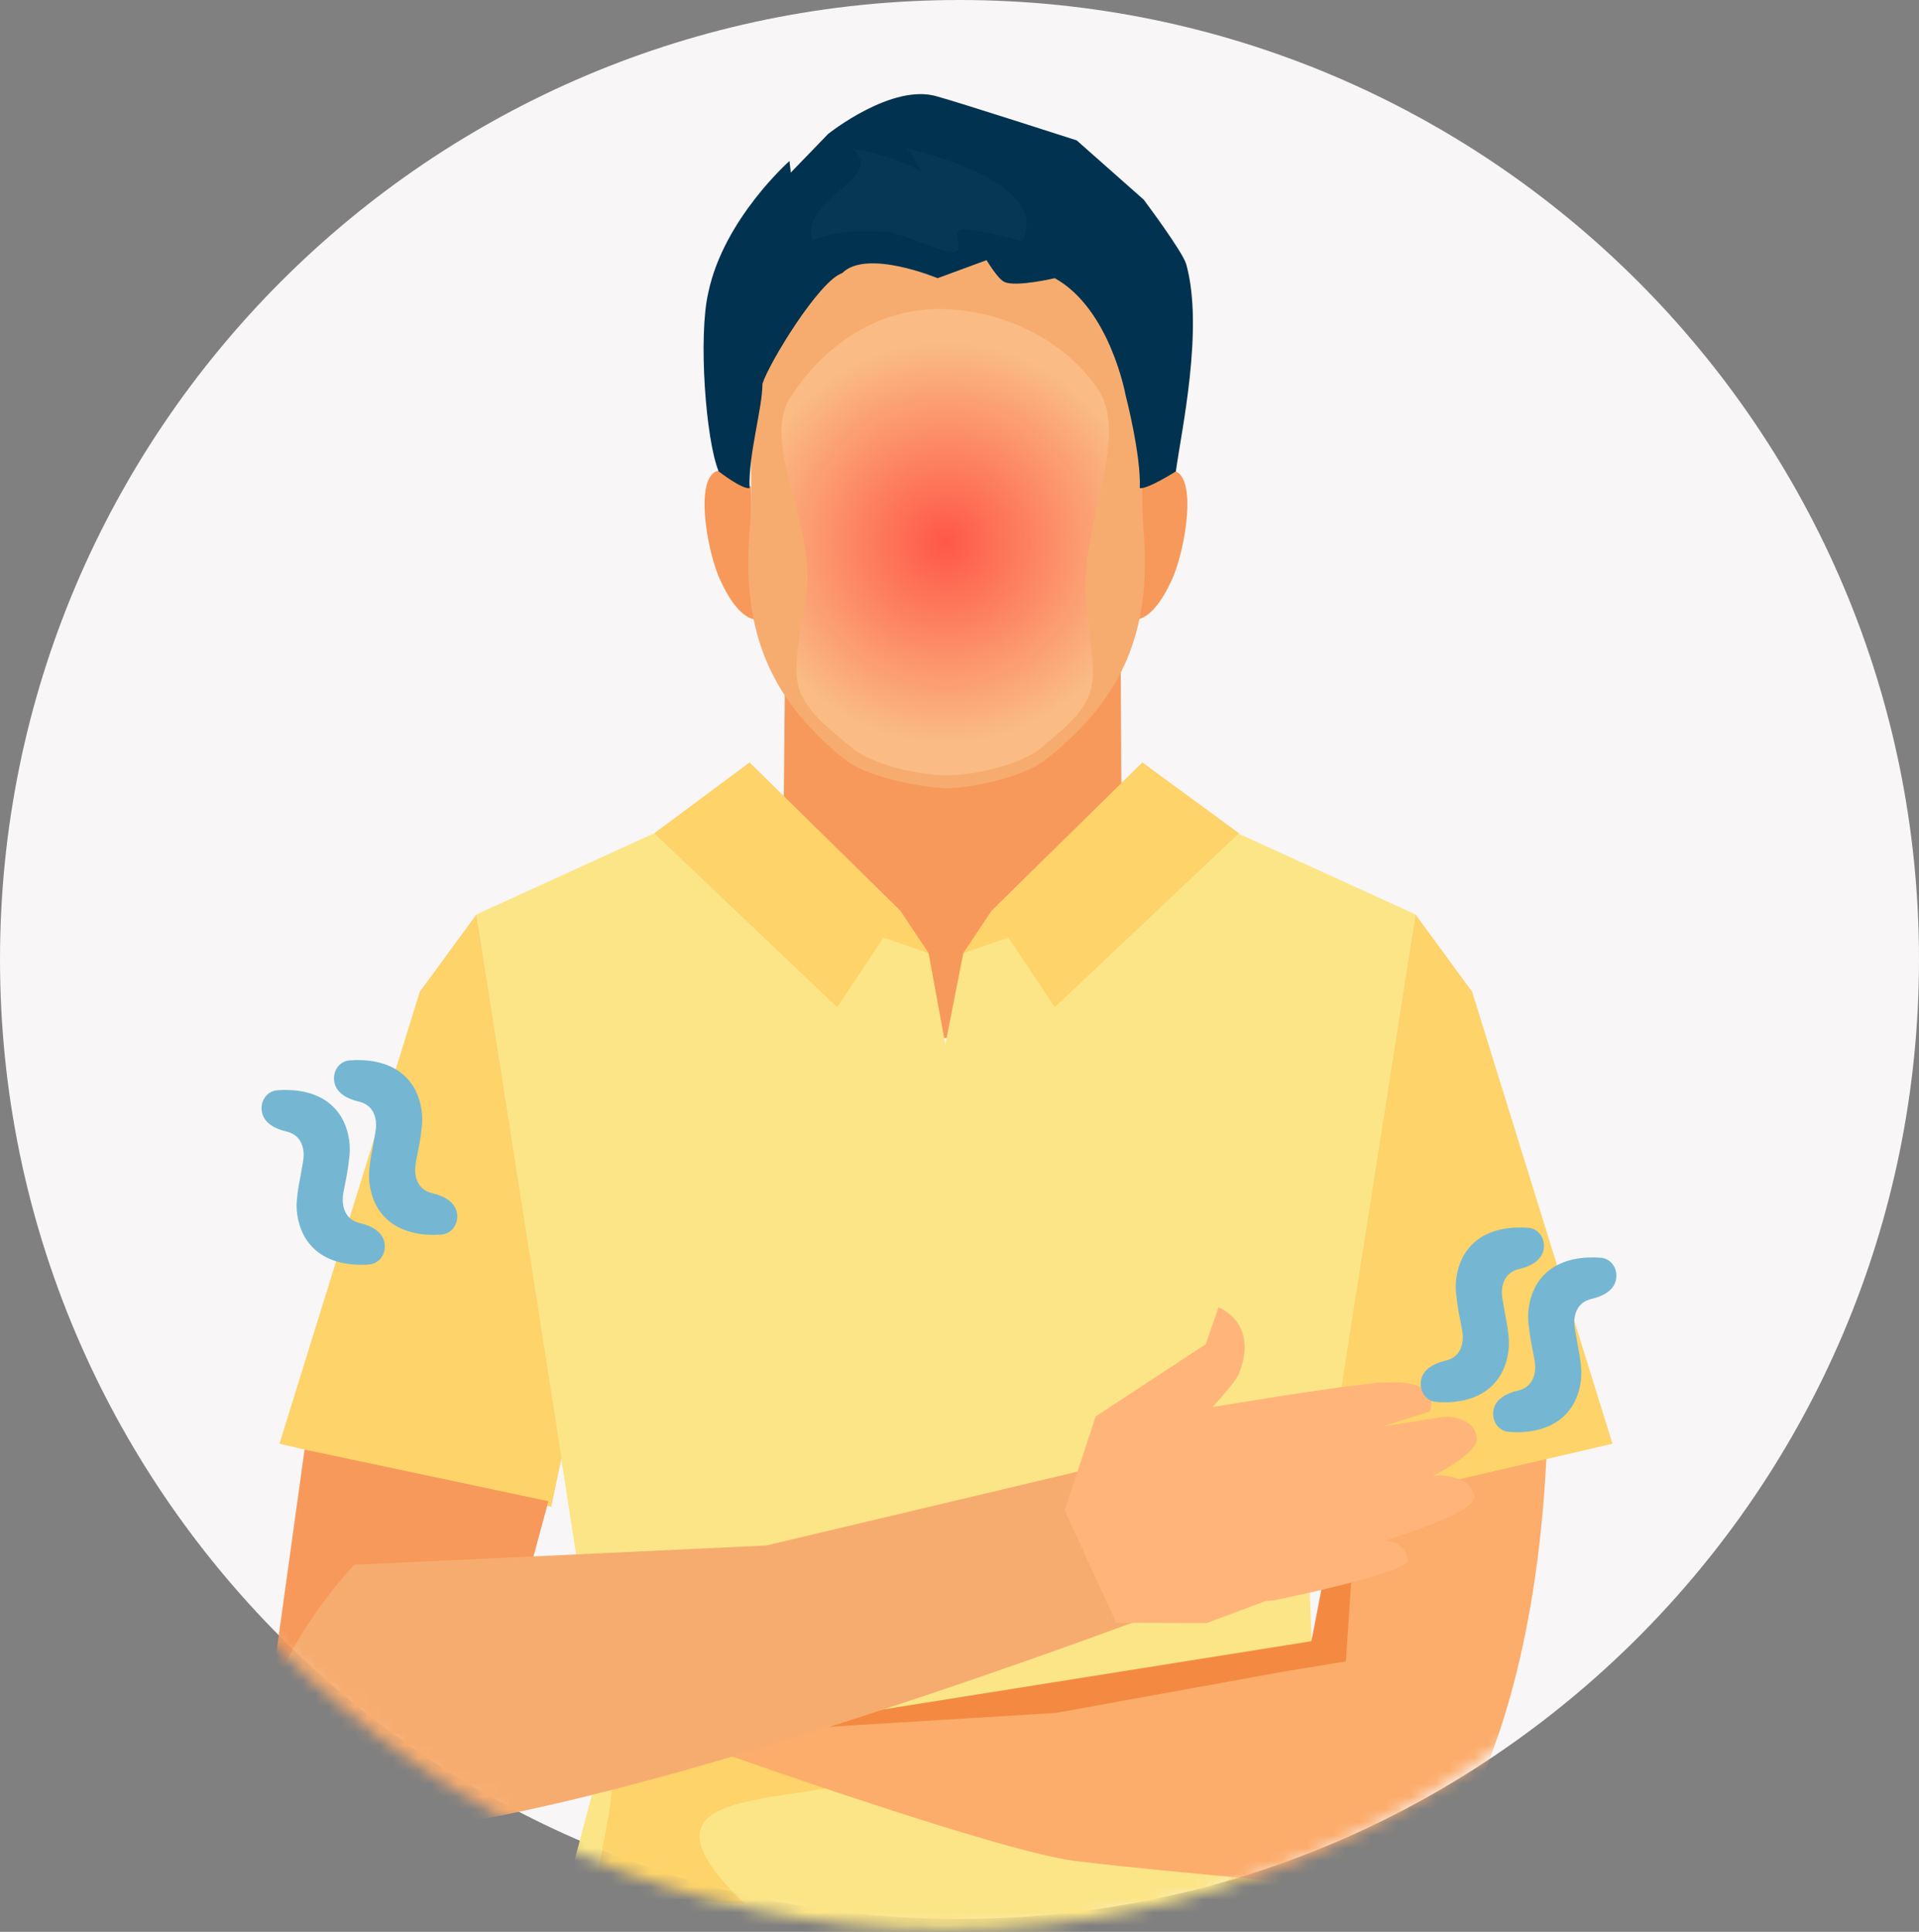 <svg width="149" height="150" viewBox="0 0 149 150" fill="none" xmlns="http://www.w3.org/2000/svg">
<rect x="0" y="0" width="149" height="150" fill="#808080" stroke="none"/>
<path d="M149 74.5C149 115.6 115.6 149 74.5 149C33.4 149 0 115.6 0 74.5C0 33.4 33.4 0 74.5 0C115.6 0 149 33.4 149 74.5Z" fill="#F8F6F6"/>
<mask id="mask0" mask-type="alpha" maskUnits="userSpaceOnUse" x="0" y="0" width="147" height="150">
<path d="M146.9 74.9C146.9 116.3 114 149.8 73.4 149.8C32.9 149.8 0 116.3 0 74.9C0 33.5 32.9 0 73.5 0C114 0 146.9 33.5 146.9 74.9Z" fill="#F8F6F6"/>
</mask>
<g mask="url(#mask0)">
<path d="M87.099 67.6C87.099 67.6 78.999 80.7 73.399 80.6C67.999 80.5 60.799 67.6 60.799 67.6L60.999 47.8H86.999L87.099 67.6Z" fill="#F7995A"/>
<path d="M88.599 37.8C93.799 33.1 92.199 42.7 90.899 45.2C90.499 46.1 89.499 47.9 88.299 48.1L88.599 37.8Z" fill="#F7995A"/>
<path d="M58.3 37.8C53.1 33.1 54.7 42.7 56 45.2C56.4 46.1 57.4 47.9 58.6 48.1L58.3 37.8Z" fill="#F7995A"/>
<path d="M88.8 41.3C88.3 35.3 89.7 25.8 87.1 21.8C84.1 17.2 78.4 16.8 73.5 16.8C68.6 16.8 62.9 17.2 59.9 21.8C57.3 25.8 58.7 35.3 58.2 41.3C57.6 48.9 59.7 54.2 65.5 58.9C67.2 60.3 71.2 61.1 73.4 61.2C75.6 61.2 79.6 60.3 81.3 58.9C87.2 54.2 89.4 49 88.8 41.3Z" fill="#F7AC6F"/>
<path d="M84.3 46.4C83.9 40.9 87.7 34 85.3 30.3C82.5 26.1 77.4 24 72.9 24C68.4 24 64.2 26.5 61.4 30.8C59 34.4 63.4 40.8 62.6 46.2C61.5 53.2 60.8 53.8 66.2 58.1C67.8 59.4 71.4 60.2 73.5 60.2C75.6 60.2 79.2 59.4 80.8 58.1C86.1 53.8 84.9 53.4 84.3 46.4Z" fill="url(#paint0_radial)"/>
<path d="M92.1 20.5C91.8 19.5 88.8 15.5 88.8 15.5L83.6 10.9C83.6 10.9 74.3 7.9 72.8 7.5C69.3 6.4 64.3 10.4 64.3 10.4L61.4 13.4L61.3 12.5C61.3 12.5 56.2 17 55 22.7C54.2 26.1 54.8 34.2 55.8 36.6C55.8 36.6 57.6 38 58.2 37.9C58.1 35.3 59.2 31.7 59.2 29.8C59.7 28.2 63.6 21.8 65.4 21.2C67.3 19.3 72.8 21.6 72.8 21.6L76.6 20.2C76.6 20.2 77.5 21.7 78 21.9C78.9 22.3 81.9 21.6 81.9 21.6C86.2 24 87.4 30.7 87.4 30.7C87.4 30.7 88.6 35.3 88.5 37.9C89.1 38 91.3 36.6 91.3 36.6C91.7 33.6 93.5 25.5 92.1 20.5Z" fill="#01324F"/>
<path d="M79.399 18.7C81.399 14.5 73.199 12.2 70.399 11.5C70.899 12.1 71.199 12.8 71.599 13.4C70.099 12.4 67.799 11.8 65.999 11.5C65.999 11.5 65.999 11.5 66.099 11.5C69.099 13.8 61.999 15.3 63.099 18.7C64.699 17.9 66.899 17.9 68.799 18C69.699 18 73.199 19.6 73.999 19.6C75.099 19.5 73.599 17.7 74.899 17.8C75.799 17.8 79.399 18.7 79.399 18.7Z" fill="#063754"/>
<path d="M99.999 132.8L101.899 128.9L101.699 123.7L109.899 71L96.099 64.7L74.799 74L73.399 81.1L72.099 74L50.799 64.7L36.999 71L45.199 123.7L44.999 128.9L46.899 132.8L46.399 137.7L41.899 154.7C41.899 154.7 50.099 157.8 73.499 157.8C96.799 157.8 103.799 154.7 103.799 154.7L100.599 137.7L99.999 132.8Z" fill="#FCE587"/>
<path d="M69.899 70.7L72.099 74L68.599 72.8L64.999 78.2L50.799 64.7L58.199 59.2L69.899 70.7Z" fill="#FDD36A"/>
<path d="M42.799 117L43.599 113.2L36.999 71L32.599 77L21.699 112.1L42.799 117Z" fill="#FDD36A"/>
<path d="M76.999 70.7L74.799 74L78.299 72.8L81.899 78.2L96.199 64.7L88.699 59.2L76.999 70.7Z" fill="#FDD36A"/>
<path d="M47.199 131.8C52.699 136.9 63.599 133.2 68.899 137.5C62.699 140.6 47.499 137.9 57.799 147.8C53.799 147.9 50.299 146.4 46.299 146.7C46.599 143.2 47.999 139.4 47.399 136.3L47.199 131.8Z" fill="#FDD36A"/>
<path d="M99.899 136.7C97.599 141.4 90.799 140.9 85.899 141.8C88.199 144.4 93.399 143.9 97.299 144C96.699 144.6 95.999 145.5 95.099 146.2C96.499 146.6 100.699 146.8 100.999 146.8L99.899 136.7Z" fill="#FDD36A"/>
<path d="M39.099 129.482L20.393 136.001L23.646 112.553L42.58 116.567L39.099 129.482Z" fill="#F7995A"/>
<path d="M101.823 127.433L81.5 132.5L51.501 134.5C51.501 134.5 77.037 143.702 83.499 144.5C89.862 145.304 109.56 146.988 109.56 146.988C109.56 146.988 121.998 136 119.998 99.5C111.676 96.214 106.497 109 106.497 109L101.823 127.433Z" fill="#FCAC6B"/>
<path d="M99.866 129.76L104.5 129L106.063 105.525L101.825 127.433L57.501 134.5L82 133L99.866 129.76Z" fill="#F48A42"/>
<path d="M104.099 117L103.299 113.2L109.899 71L114.299 77L125.199 112.1L104.099 117Z" fill="#FDD36A"/>
<path d="M59.501 120.001L89.001 113.001L89.001 120.001L94.001 123.719C94.001 123.719 33.603 147.128 21.937 141.564C16.004 133.481 27.501 121.501 27.501 121.501L59.501 120.001Z" fill="#F7AC6F"/>
<path d="M93.611 104.381L94.617 101.506C94.617 101.506 97.805 102.691 96.177 106.712C95.918 107.331 94.146 109.256 94.146 109.256C94.146 109.256 104.154 107.568 107.246 107.356C112.235 107.015 111.009 109.604 111.009 109.604L107.379 110.755L111.841 110.049C113.331 109.846 114.683 110.556 114.665 111.76C114.726 112.657 112.221 114.132 111.251 114.6C112.741 114.397 114.491 115.079 114.474 116.283C114.463 117.587 107.289 119.682 107.289 119.682C108.38 119.507 109.232 120.251 109.294 121.149C109.362 122.146 98.883 124.268 98.883 124.268C98.683 124.281 98.484 124.295 98.284 124.309L93.691 126.027L86.673 126.006L82.666 117.26L85.074 109.978L93.611 104.381Z" fill="#FFB579"/>
<path d="M122.29 102.143C122.421 101.577 122.734 101.186 123.229 100.97C123.34 100.921 123.458 100.883 123.583 100.854C124.416 100.662 125.273 100.235 125.465 99.401C125.657 98.568 125.137 97.719 124.284 97.655C123.937 97.629 123.599 97.625 123.272 97.642C122.496 97.677 121.799 97.83 121.179 98.103C120.574 98.368 120.065 98.751 119.652 99.252C119.24 99.753 118.95 100.368 118.782 101.095C118.659 101.631 118.622 102.166 118.673 102.699C118.726 103.222 118.795 103.728 118.88 104.216C118.98 104.696 119.068 105.148 119.144 105.57C119.22 105.992 119.221 106.364 119.146 106.688C119.016 107.254 118.703 107.645 118.208 107.861C118.096 107.909 117.978 107.948 117.853 107.977C117.02 108.169 116.163 108.596 115.972 109.43C115.78 110.263 116.299 111.112 117.152 111.18C117.494 111.207 117.824 111.214 118.144 111.2C118.933 111.158 119.63 111.004 120.236 110.739C120.856 110.467 121.372 110.08 121.784 109.579C122.196 109.078 122.486 108.463 122.654 107.736C122.778 107.2 122.813 106.67 122.76 106.147C122.71 105.614 122.635 105.107 122.535 104.626C122.45 104.138 122.369 103.683 122.293 103.261C122.217 102.839 122.216 102.466 122.29 102.143Z" fill="#75B7D2"/>
<path d="M116.667 99.822C116.798 99.256 117.111 98.865 117.606 98.649C117.717 98.6 117.835 98.561 117.96 98.533C118.793 98.341 119.65 97.913 119.842 97.08C120.034 96.247 119.514 95.397 118.661 95.334C118.314 95.308 117.976 95.304 117.648 95.321C116.873 95.356 116.176 95.509 115.556 95.781C114.951 96.046 114.442 96.43 114.029 96.931C113.617 97.432 113.327 98.046 113.159 98.774C113.036 99.31 112.999 99.844 113.05 100.378C113.103 100.901 113.172 101.406 113.257 101.894C113.357 102.375 113.445 102.826 113.521 103.248C113.597 103.67 113.597 104.043 113.523 104.367C113.393 104.933 113.08 105.324 112.585 105.54C112.473 105.588 112.355 105.627 112.23 105.656C111.397 105.847 110.54 106.275 110.348 107.108C110.157 107.942 110.676 108.791 111.529 108.859C111.871 108.886 112.201 108.892 112.521 108.878C113.31 108.836 114.007 108.683 114.613 108.418C115.233 108.146 115.749 107.759 116.161 107.258C116.573 106.757 116.863 106.142 117.031 105.414C117.154 104.879 117.19 104.349 117.137 103.826C117.087 103.293 117.012 102.786 116.912 102.305C116.826 101.817 116.746 101.362 116.67 100.94C116.594 100.518 116.593 100.145 116.667 99.822Z" fill="#75B7D2"/>
<path d="M23.522 89.143C23.392 88.577 23.079 88.186 22.584 87.97C22.472 87.921 22.354 87.883 22.229 87.854C21.396 87.662 20.54 87.235 20.348 86.401C20.156 85.568 20.676 84.719 21.528 84.655C21.876 84.629 22.213 84.625 22.541 84.642C23.316 84.677 24.014 84.83 24.633 85.103C25.239 85.368 25.748 85.751 26.16 86.252C26.572 86.753 26.863 87.368 27.03 88.095C27.154 88.631 27.19 89.166 27.14 89.699C27.087 90.222 27.018 90.728 26.932 91.216C26.833 91.696 26.745 92.148 26.669 92.57C26.593 92.992 26.592 93.365 26.666 93.688C26.797 94.254 27.11 94.645 27.605 94.861C27.716 94.909 27.834 94.948 27.959 94.977C28.792 95.169 29.649 95.596 29.841 96.43C30.033 97.263 29.513 98.112 28.661 98.18C28.319 98.207 27.988 98.214 27.669 98.2C26.879 98.158 26.182 98.004 25.576 97.739C24.957 97.467 24.441 97.08 24.029 96.579C23.616 96.078 23.326 95.463 23.158 94.736C23.035 94.2 23 93.67 23.052 93.147C23.103 92.614 23.178 92.107 23.277 91.626C23.363 91.138 23.444 90.683 23.52 90.261C23.596 89.839 23.597 89.466 23.522 89.143Z" fill="#75B7D2"/>
<path d="M29.145 86.822C29.015 86.256 28.702 85.865 28.207 85.649C28.095 85.6 27.977 85.561 27.852 85.533C27.019 85.341 26.163 84.913 25.971 84.08C25.779 83.247 26.299 82.397 27.151 82.334C27.499 82.308 27.837 82.304 28.164 82.321C28.939 82.356 29.637 82.509 30.256 82.781C30.862 83.046 31.371 83.43 31.783 83.931C32.196 84.432 32.486 85.046 32.653 85.774C32.777 86.31 32.813 86.844 32.763 87.377C32.71 87.901 32.641 88.406 32.555 88.894C32.456 89.375 32.368 89.826 32.292 90.248C32.216 90.67 32.215 91.043 32.289 91.367C32.42 91.933 32.733 92.324 33.228 92.54C33.339 92.588 33.457 92.627 33.582 92.656C34.416 92.847 35.272 93.275 35.464 94.108C35.656 94.942 35.136 95.791 34.284 95.859C33.942 95.886 33.611 95.892 33.292 95.878C32.502 95.837 31.805 95.683 31.2 95.418C30.58 95.146 30.064 94.759 29.651 94.258C29.239 93.757 28.949 93.142 28.781 92.414C28.658 91.879 28.623 91.349 28.675 90.826C28.726 90.293 28.801 89.786 28.901 89.305C28.986 88.817 29.067 88.362 29.143 87.94C29.219 87.518 29.22 87.145 29.145 86.822Z" fill="#75B7D2"/>
</g>
<defs>
<radialGradient id="paint0_radial" cx="0" cy="0" r="1" gradientUnits="userSpaceOnUse" gradientTransform="translate(73.403 42.117) scale(15.642)">
<stop stop-color="#FF5748"/>
<stop offset="1" stop-color="#FABC84"/>
</radialGradient>
</defs>
</svg>
